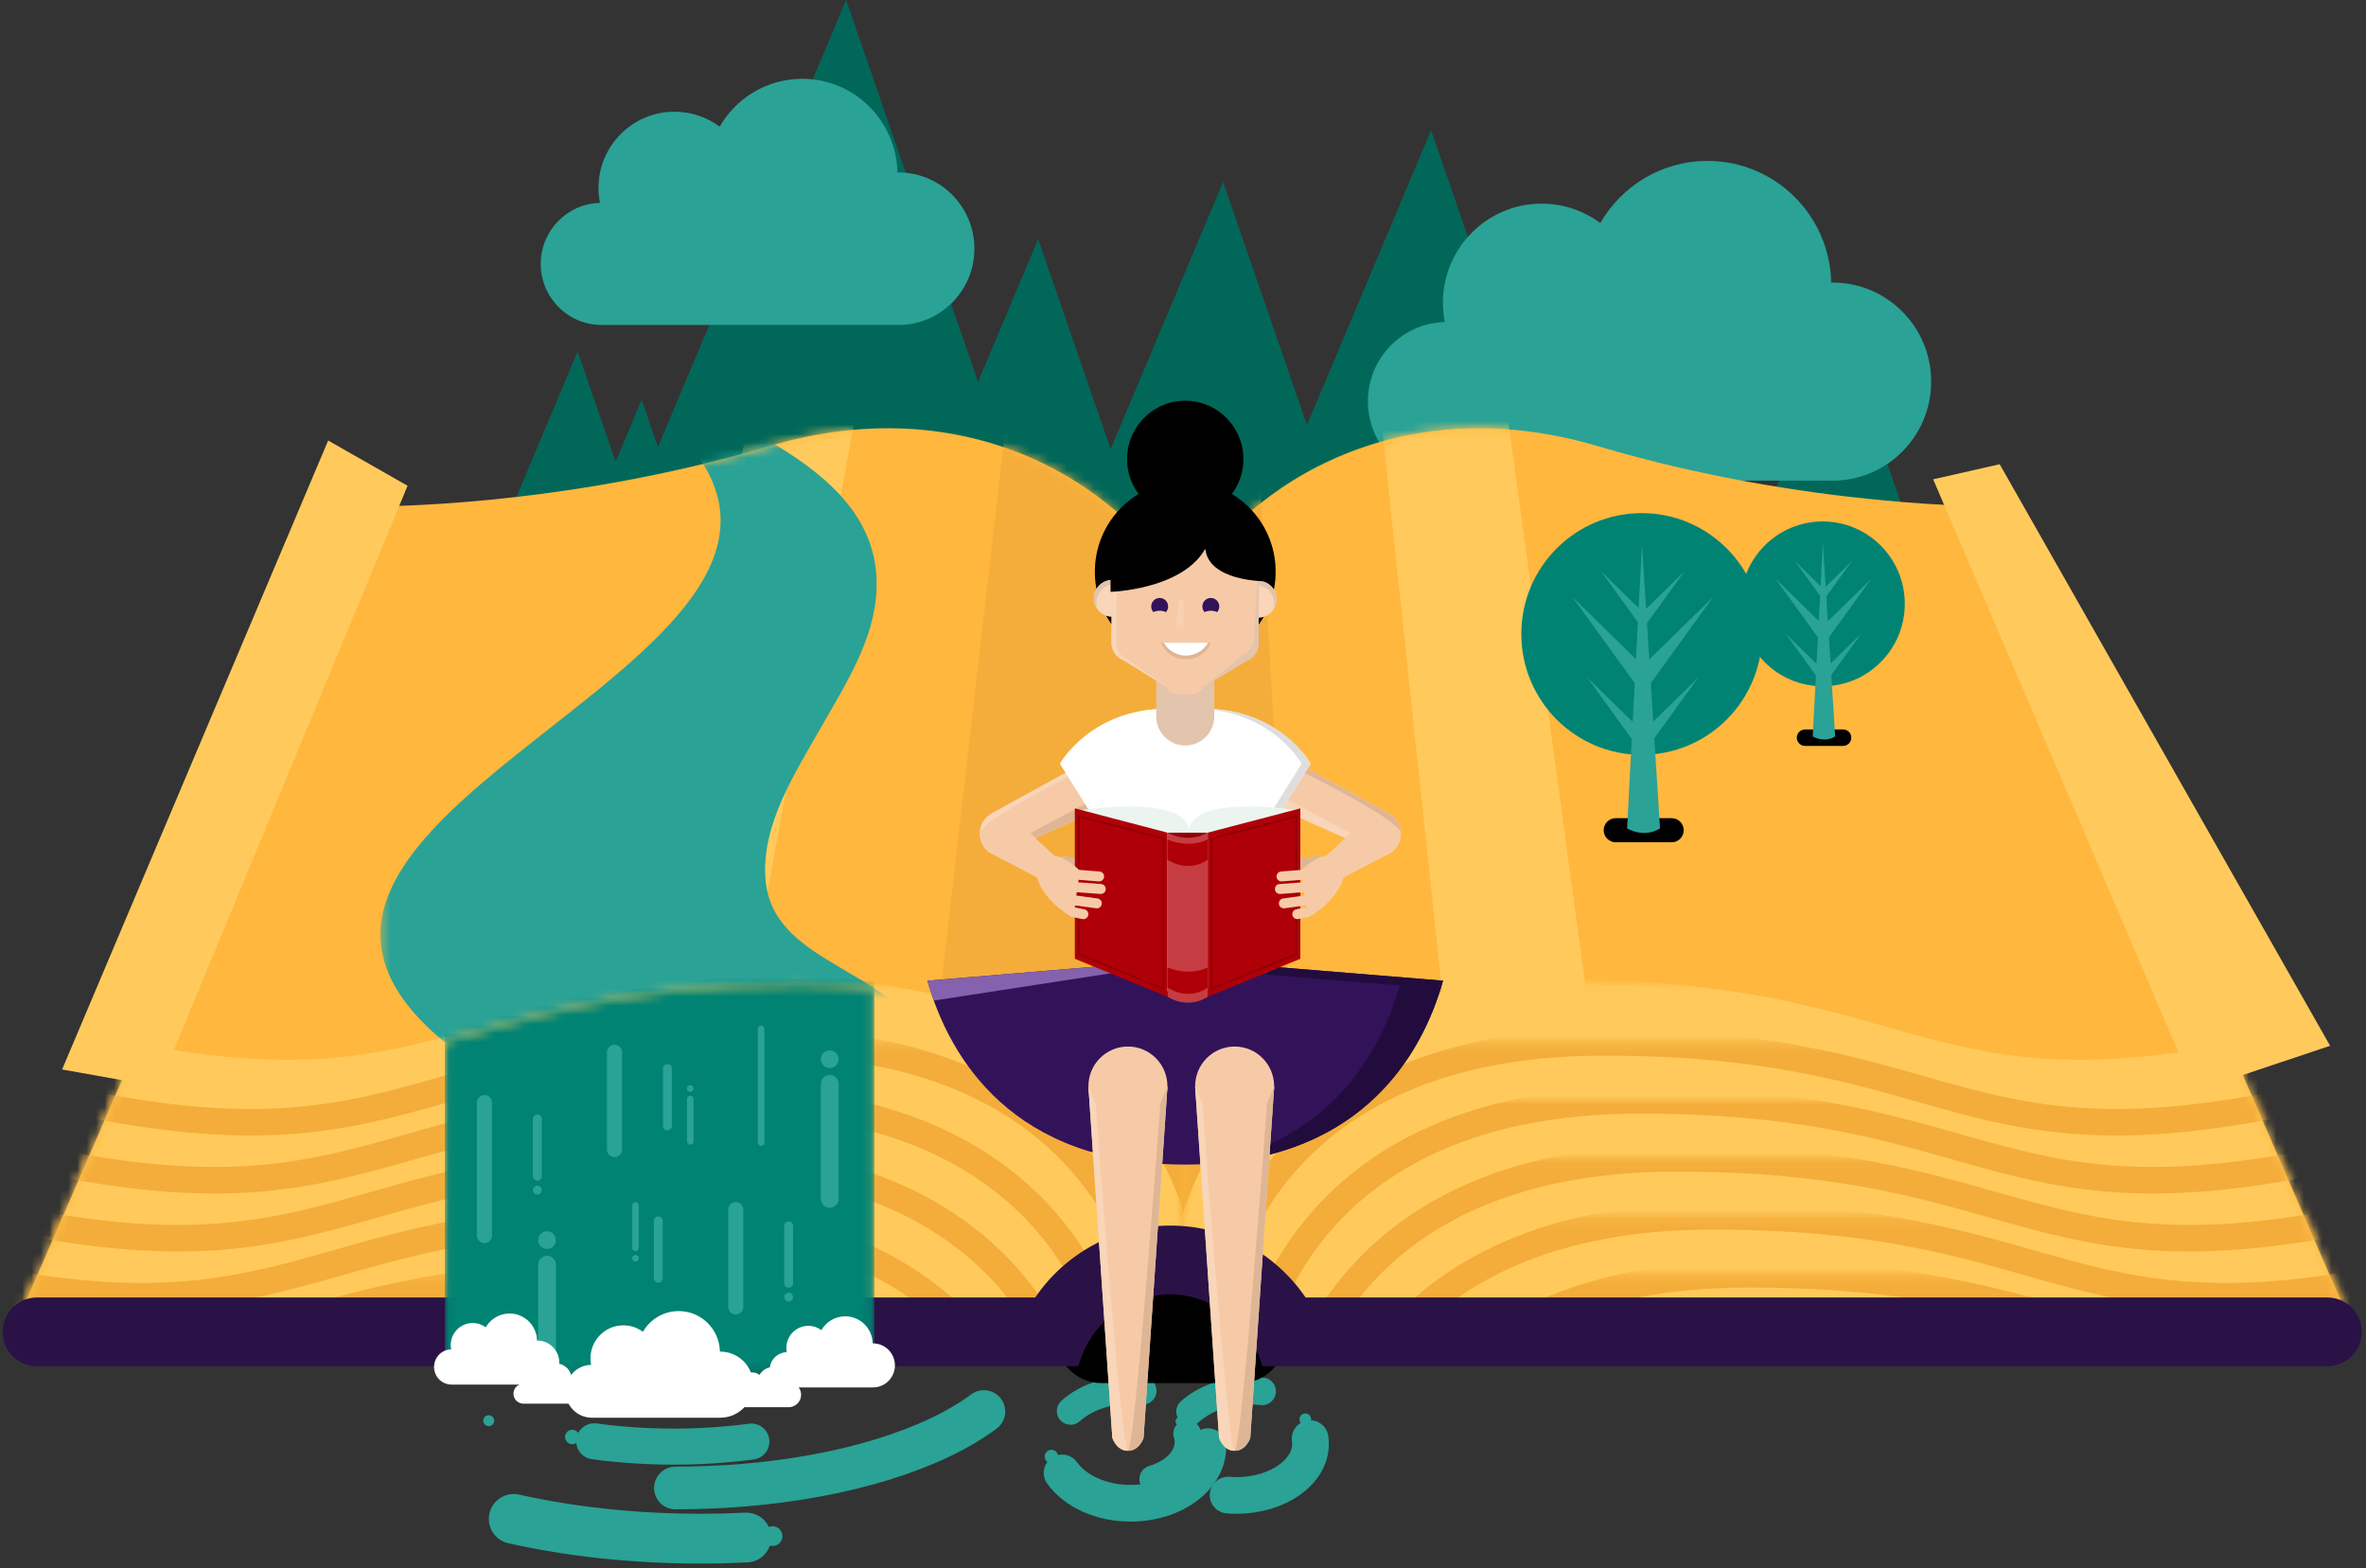 <?xml version="1.0" encoding="UTF-8"?>
<svg width="258px" height="171px" viewBox="0 0 258 171" version="1.1" xmlns="http://www.w3.org/2000/svg" xmlns:xlink="http://www.w3.org/1999/xlink">
    <rect x="0" y="0" width="258" height="171" fill="#333333" stroke="none"/>
    <!-- Generator: Sketch 42 (36781) - http://www.bohemiancoding.com/sketch -->
    <title>Page 1</title>
    <desc>Created with Sketch.</desc>
    <defs>
        <path d="M25.062,91.903 C26.895,91.44 28.265,91.296 28.265,91.296 L28.265,18.008 C24.193,10.172 14.195,1.592 0.247,0.113 L0.247,91.903 L25.062,91.903 L25.062,91.903 Z" id="path-1"></path>
        <path d="M0.35,6.272 C6.31,5.303 12.978,3.896 19.857,1.852 C23.242,0.846 26.495,0.257 29.597,0.017 L29.597,74.051 L0.35,74.051 L0.35,6.272 L0.35,6.272 Z" id="path-3"></path>
        <path d="M15.889,0.204 L0.153,36.458 L97.045,39.033 L114.7,39.033 C115.431,32.188 127.145,30.955 127.145,30.955 L127.145,0.204 L15.889,0.204 L15.889,0.204 Z" id="path-5"></path>
        <path d="M15.889,0.204 L0.153,36.458 L97.045,39.033 L114.7,39.033 C115.431,32.188 127.145,30.955 127.145,30.955 L127.145,0.204 L15.889,0.204 L15.889,0.204 Z" id="path-7"></path>
        <path d="M13.145,0.298 L0.153,30.229 L114.668,33.273 C114.819,28.572 120.009,26.375 123.647,25.411 L123.647,0.298 L13.145,0.298 L13.145,0.298 Z" id="path-9"></path>
        <path d="M10.401,0.002 L0.153,23.611 L114.668,26.655 C114.768,23.542 117.077,21.528 119.682,20.241 L119.682,0.002 L10.401,0.002 L10.401,0.002 Z" id="path-11"></path>
        <path d="M7.657,0.095 L0.153,17.383 L114.668,20.427 C114.708,19.187 115.098,18.122 115.717,17.207 L115.717,0.095 L7.657,0.095 L7.657,0.095 Z" id="path-13"></path>
        <polygon id="path-15" points="4.913 0.188 0.153 11.154 111.752 14.12 111.752 0.188"></polygon>
        <polygon id="path-17" points="2.169 0.281 0.153 4.925 107.787 7.786 107.787 0.281 2.169 0.281"></polygon>
        <path d="M5.123,87.312 C2.535,86.471 0.288,86.235 0.288,86.235 L0.288,12.947 C2.66,8.384 7.04,3.569 13.04,0.05 L13.04,87.312 L5.123,87.312 L5.123,87.312 Z" id="path-19"></path>
        <path d="M23.381,2.113 C18.957,0.841 14.763,0.28 10.836,0.28 C7.034,0.28 3.483,0.806 0.217,1.723 L0.217,72.326 L23.381,72.326 L23.381,2.113 L23.381,2.113 Z" id="path-21"></path>
        <path d="M0.288,0.204 L0.288,30.955 C0.288,30.955 12.002,32.188 12.734,39.033 L30.389,39.033 L127.28,36.458 L111.544,0.204 L0.288,0.204 L0.288,0.204 Z" id="path-23"></path>
        <path d="M0.288,0.204 L0.288,30.955 C0.288,30.955 12.002,32.188 12.734,39.033 L30.389,39.033 L127.28,36.458 L111.544,0.204 L0.288,0.204 L0.288,0.204 Z" id="path-25"></path>
        <path d="M0.297,25.411 C3.935,26.375 9.125,28.572 9.276,33.273 L123.79,30.229 L110.798,0.298 L0.297,0.298 L0.297,25.411 L0.297,25.411 Z" id="path-27"></path>
        <path d="M0.384,20.241 C2.989,21.527 5.298,23.542 5.398,26.655 L119.913,23.611 L109.665,0.002 L0.384,0.002 L0.384,20.241 L0.384,20.241 Z" id="path-29"></path>
        <path d="M0.083,17.207 C0.703,18.121 1.093,19.187 1.133,20.427 L115.647,17.383 L108.143,0.095 L0.083,0.095 L0.083,17.207 L0.083,17.207 Z" id="path-31"></path>
        <polygon id="path-33" points="0.171 14.12 111.77 11.154 107.01 0.188 0.171 0.188"></polygon>
        <polygon id="path-35" points="0.258 7.786 107.892 4.925 105.876 0.281 0.258 0.281 0.258 7.786"></polygon>
        <path d="M0.382,8.793 C4.803,8.737 22.89,8.137 42.735,2.241 C47.322,0.879 51.661,0.28 55.718,0.28 C57.093,0.28 58.434,0.349 59.742,0.48 L59.742,62.305 C55.76,61.435 51.231,60.934 46.078,60.934 C26.48,60.934 16.808,64.672 7.076,67.25 L0.382,67.25 L0.382,8.793 L0.382,8.793 Z" id="path-37"></path>
        <path d="M0.042,42.986 L46.865,42.649 L46.865,0.661 C44.337,0.365 41.624,0.204 38.711,0.204 C19.335,0.204 9.663,3.858 0.042,6.434 L0.042,42.986 L0.042,42.986 Z" id="path-39"></path>
        <polygon id="path-41" points="1.192 3.377 1.192 0.123 0.236 0.123 0.236 3.377 1.192 3.377"></polygon>
    </defs>
    <g id="Homepage" stroke="none" stroke-width="1" fill="none" fill-rule="evenodd">
        <g id="3.4a_Mobile_Accreditations_Complete-for-365" transform="translate(-59, -1275)">
            <g id="Page-1" transform="translate(59, 1275)">
                <polygon id="Fill-3" fill="#016859" points="92.266 -7.78584617e-05 66.867 60.34 114.174 63.455"></polygon>
                <polygon id="Fill-4" fill="#016859" points="87.806 86.423 113.205 26.083 135.113 89.537"></polygon>
                <polygon id="Fill-5" fill="#016859" points="107.97 80.194 133.369 19.854 155.277 83.309"></polygon>
                <polygon id="Fill-6" fill="#016859" points="175.441 96.544 200.84 36.204 222.748 99.659"></polygon>
                <polygon id="Fill-7" fill="#016859" points="130.654 74.549 156.053 14.209 177.961 77.664"></polygon>
                <polygon id="Fill-8" fill="#016859" points="37.591 98.686 62.989 38.345 84.898 101.8"></polygon>
                <polygon id="Fill-9" fill="#016859" points="44.57 103.941 69.969 43.601 91.878 107.055"></polygon>
                <g id="Group-14" transform="translate(58.94, 8.272)" fill="#2AA296">
                    <path d="M115.565,16.054 C117.897,12.002 122.258,9.276 127.254,9.276 C134.613,9.276 140.596,15.192 140.743,22.545 C140.79,22.542 140.837,22.539 140.884,22.539 C146.828,22.539 151.646,27.378 151.646,33.342 C151.646,39.311 146.828,44.148 140.884,44.148 L98.843,44.148 C94.082,44.148 90.223,40.273 90.223,35.494 C90.223,30.793 93.958,26.972 98.61,26.847 C98.475,26.165 98.403,25.462 98.403,24.74 C98.403,18.773 103.222,13.937 109.165,13.937 C111.562,13.937 113.777,14.723 115.565,16.054" id="Fill-10"></path>
                    <path d="M19.535,5.54 C21.331,2.421 24.689,0.322 28.534,0.322 C34.2,0.322 38.806,4.877 38.92,10.537 C38.956,10.536 38.992,10.533 39.028,10.533 C43.604,10.533 47.314,14.259 47.314,18.85 C47.314,23.445 43.604,27.169 39.028,27.169 L6.661,27.169 C2.996,27.169 0.025,24.186 0.025,20.507 C0.025,16.888 2.9,13.946 6.482,13.849 C6.378,13.325 6.322,12.783 6.322,12.228 C6.322,7.634 10.033,3.911 14.608,3.911 C16.454,3.911 18.159,4.516 19.535,5.54" id="Fill-12"></path>
                </g>
                <g id="Group-29" transform="translate(64.757, 151.532)" stroke="#2AA296" stroke-linecap="round">
                    <path d="M17.175,5.68 C14.47,6.041 11.63,6.233 8.702,6.233 C5.705,6.233 2.801,6.032 0.038,5.655" id="Stroke-15" stroke-width="3.931"></path>
                    <path d="M42.53,2.406 C37.011,6.508 27.53,9.507 16.33,10.439 C13.924,10.639 11.439,10.744 8.896,10.744" id="Stroke-17" stroke-width="4.655"></path>
                    <path d="M64.689,4.807 C64.782,5.106 64.831,5.418 64.831,5.737 C64.831,7.551 63.247,9.109 60.989,9.775" id="Stroke-19" stroke-width="3"></path>
                    <path d="M78.106,5.357 C78.133,5.546 78.148,5.737 78.148,5.932 C78.148,9.037 74.529,11.555 70.066,11.555 C69.76,11.555 69.458,11.543 69.161,11.52" id="Stroke-21" stroke-width="4"></path>
                    <path d="M51.983,2.35 C53.529,0.957 55.887,0.066 58.53,0.066 C58.98,0.066 59.422,0.092 59.854,0.142" id="Stroke-23" stroke-width="3"></path>
                    <path d="M65.006,2.415 C66.551,1.021 68.91,0.131 71.552,0.131 C72.003,0.131 72.445,0.157 72.876,0.207" id="Stroke-25" stroke-width="3"></path>
                    <path d="M66.959,6.238 C66.959,8.369 65.485,10.247 63.243,11.356 C61.898,12.022 60.276,12.411 58.53,12.411 C55.284,12.411 52.466,11.067 51.058,9.098" id="Stroke-27" stroke-width="4"></path>
                </g>
                <g id="Group-34" transform="translate(1.939, 46.423)">
                    <path d="M133.328,104.412 L118.15,104.412 C115.454,104.412 113.248,102.197 113.248,99.491 L113.248,99.491 C113.248,96.784 115.454,94.57 118.15,94.57 L133.328,94.57 C136.024,94.57 138.229,96.784 138.229,99.491 L138.229,99.491 C138.229,102.197 136.024,104.412 133.328,104.412" id="Fill-30" fill="#000000"></path>
                    <path d="M0.153,97.188 L38.519,8.798 C38.519,8.798 59.043,9.032 81.899,2.241 C104.756,-4.549 121.548,7.627 127.145,18.398 L127.145,91.685 C127.145,91.685 114.901,92.973 114.668,100.231 L0.153,97.188 Z" id="Fill-32" fill="#FFB73E"></path>
                </g>
                <g id="Group-64" transform="translate(1.939, 46.812)">
                    <g id="Group-37" transform="translate(98.88, 0)">
                        <mask id="mask-2" fill="white">
                            <use xlink:href="#path-1"></use>
                        </mask>
                        <g id="Clip-36"></g>
                        <polygon id="Fill-35" fill="#F4AD3A" mask="url(#mask-2)" points="8.904 -0.883 0.247 74.286 29.962 91.903 30.43 8.513"></polygon>
                    </g>
                    <g id="Group-40" transform="translate(62.042, 0)">
                        <mask id="mask-4" fill="white">
                            <use xlink:href="#path-3"></use>
                        </mask>
                        <g id="Clip-39"></g>
                        <path d="M17.196,1.466 L0.35,74.051 C0.35,74.051 17.196,65.829 17.196,64.655 C17.196,63.48 29.597,-2.997 29.597,-2.997 L17.196,1.466 Z" id="Fill-38" fill="#FFCA5B" mask="url(#mask-4)"></path>
                    </g>
                    <polygon id="Fill-41" fill="#FFCA5B" points="42.504 6.164 15.362 71.702 4.833 69.822 33.847 1.231"></polygon>
                    <g id="Group-45" transform="translate(0, 60.34)">
                        <mask id="mask-6" fill="white">
                            <use xlink:href="#path-5"></use>
                        </mask>
                        <g id="Clip-44"></g>
                        <path d="M127.612,29.395 C127.612,29.395 124.58,0.204 85.242,0.204 C45.904,0.204 46.566,15.268 6.45,5.785 L-8.01,39.033 L9.482,38.917 L115.717,38.214 C115.717,38.214 121.781,28.887 127.612,29.395" id="Fill-43" fill="#FFCA5B" mask="url(#mask-6)"></path>
                    </g>
                    <g id="Group-48" transform="translate(0, 60.34)">
                        <mask id="mask-8" fill="white">
                            <use xlink:href="#path-7"></use>
                        </mask>
                        <g id="Clip-47"></g>
                        <path d="M127.612,29.395 C127.612,29.395 124.58,0.204 85.242,0.204 C45.904,0.204 46.566,15.268 6.45,5.785 L-8.01,39.033 L9.482,38.917 L115.717,38.214 C115.717,38.214 121.781,28.887 127.612,29.395 L127.612,29.395 Z" id="Stroke-46" stroke="#FFCA5B" mask="url(#mask-8)"></path>
                    </g>
                    <g id="Group-51" transform="translate(0, 66.569)">
                        <mask id="mask-10" fill="white">
                            <use xlink:href="#path-9"></use>
                        </mask>
                        <g id="Clip-50"></g>
                        <path d="M123.647,29.488 C123.647,29.488 120.615,0.298 81.277,0.298 C41.94,0.298 42.601,15.361 2.485,5.878 L-11.975,39.127 L5.517,39.01 L111.752,38.307 C111.752,38.307 117.816,28.981 123.647,29.488 L123.647,29.488 Z" id="Stroke-49" stroke="#F4AD3A" stroke-width="2.896" mask="url(#mask-10)"></path>
                    </g>
                    <g id="Group-54" transform="translate(0, 73.187)">
                        <mask id="mask-12" fill="white">
                            <use xlink:href="#path-11"></use>
                        </mask>
                        <g id="Clip-53"></g>
                        <path d="M119.682,29.192 C119.682,29.192 116.65,0.002 77.313,0.002 C37.975,0.002 38.636,15.065 -1.48,5.582 L-15.94,38.831 L1.552,38.714 L107.787,38.011 C107.787,38.011 113.851,28.685 119.682,29.192 L119.682,29.192 Z" id="Stroke-52" stroke="#F4AD3A" stroke-width="2.896" mask="url(#mask-12)"></path>
                    </g>
                    <g id="Group-57" transform="translate(0, 79.416)">
                        <mask id="mask-14" fill="white">
                            <use xlink:href="#path-13"></use>
                        </mask>
                        <g id="Clip-56"></g>
                        <path d="M115.717,29.285 C115.717,29.285 112.685,0.095 73.348,0.095 C34.01,0.095 34.671,15.158 -5.444,5.675 L-19.905,38.924 L-2.413,38.807 L103.823,38.105 C103.823,38.105 109.886,28.778 115.717,29.285 L115.717,29.285 Z" id="Stroke-55" stroke="#F4AD3A" stroke-width="2.896" mask="url(#mask-14)"></path>
                    </g>
                    <g id="Group-60" transform="translate(0, 85.644)">
                        <mask id="mask-16" fill="white">
                            <use xlink:href="#path-15"></use>
                        </mask>
                        <g id="Clip-59"></g>
                        <path d="M111.752,29.378 C111.752,29.378 108.72,0.188 69.383,0.188 C30.045,0.188 30.706,15.252 -9.409,5.769 L-23.869,39.017 L-6.377,38.9 L99.858,38.198 C99.858,38.198 105.922,28.871 111.752,29.378 L111.752,29.378 Z" id="Stroke-58" stroke="#F4AD3A" stroke-width="2.896" mask="url(#mask-16)"></path>
                    </g>
                    <g id="Group-63" transform="translate(0, 91.873)">
                        <mask id="mask-18" fill="white">
                            <use xlink:href="#path-17"></use>
                        </mask>
                        <g id="Clip-62"></g>
                        <path d="M107.787,29.472 C107.787,29.472 104.756,0.281 65.418,0.281 C26.08,0.281 26.741,15.345 -13.374,5.862 L-27.834,39.11 L-10.342,38.994 L95.893,38.291 C95.893,38.291 101.957,28.964 107.787,29.472 L107.787,29.472 Z" id="Stroke-61" stroke="#F4AD3A" stroke-width="2.896" mask="url(#mask-18)"></path>
                    </g>
                </g>
                <path d="M256.018,143.611 L217.652,55.221 C217.652,55.221 197.128,55.455 174.272,48.664 C151.416,41.874 134.623,54.05 129.026,64.821 L129.026,138.108 C129.026,138.108 141.27,139.396 141.504,146.655 L256.018,143.611 Z" id="Fill-65" fill="#FFB73E"></path>
                <g id="Group-96" transform="translate(128.738, 46.423)">
                    <g id="Group-69" transform="translate(0, 5.45)">
                        <mask id="mask-20" fill="white">
                            <use xlink:href="#path-19"></use>
                        </mask>
                        <g id="Clip-68"></g>
                        <polygon id="Fill-67" fill="#F4AD3A" mask="url(#mask-20)" points="-3.572 4.627 -3.572 87.312 13.04 78.151 8.595 -0.071"></polygon>
                    </g>
                    <g id="Group-72" transform="translate(21.715, 0)">
                        <mask id="mask-22" fill="white">
                            <use xlink:href="#path-21"></use>
                        </mask>
                        <g id="Clip-71"></g>
                        <path d="M0.217,-0.024 L7.938,72.326 C7.938,72.326 23.381,69.037 23.381,68.333 C23.381,67.628 13.788,-2.138 13.788,-2.138 L0.217,-0.024 Z" id="Fill-70" fill="#FFCA5B" mask="url(#mask-22)"></path>
                    </g>
                    <polygon id="Fill-73" fill="#FFCA5B" points="82.064 5.849 110.61 72.561 125.35 67.628 89.318 4.204"></polygon>
                    <g id="Group-77" transform="translate(0, 60.73)">
                        <mask id="mask-24" fill="white">
                            <use xlink:href="#path-23"></use>
                        </mask>
                        <g id="Clip-76"></g>
                        <path d="M-0.178,29.395 C-0.178,29.395 2.854,0.204 42.191,0.204 C81.529,0.204 80.868,15.268 120.983,5.785 L135.443,39.033 L117.951,38.917 L11.716,38.214 C11.716,38.214 5.652,28.887 -0.178,29.395" id="Fill-75" fill="#FFCA5B" mask="url(#mask-24)"></path>
                    </g>
                    <g id="Group-80" transform="translate(0, 60.73)">
                        <mask id="mask-26" fill="white">
                            <use xlink:href="#path-25"></use>
                        </mask>
                        <g id="Clip-79"></g>
                        <path d="M-0.178,29.395 C-0.178,29.395 2.854,0.204 42.191,0.204 C81.529,0.204 80.868,15.268 120.983,5.785 L135.443,39.033 L117.951,38.917 L11.716,38.214 C11.716,38.214 5.652,28.887 -0.178,29.395 L-0.178,29.395 Z" id="Stroke-78" stroke="#FFCA5B" mask="url(#mask-26)"></path>
                    </g>
                    <g id="Group-83" transform="translate(3.49, 66.958)">
                        <mask id="mask-28" fill="white">
                            <use xlink:href="#path-27"></use>
                        </mask>
                        <g id="Clip-82"></g>
                        <path d="M0.297,29.488 C0.297,29.488 3.329,0.298 42.666,0.298 C82.004,0.298 81.343,15.361 121.458,5.878 L135.918,39.127 L118.426,39.01 L12.191,38.307 C12.191,38.307 6.127,28.981 0.297,29.488 L0.297,29.488 Z" id="Stroke-81" stroke="#F4AD3A" stroke-width="2.896" mask="url(#mask-28)"></path>
                    </g>
                    <g id="Group-86" transform="translate(7.368, 73.576)">
                        <mask id="mask-30" fill="white">
                            <use xlink:href="#path-29"></use>
                        </mask>
                        <g id="Clip-85"></g>
                        <path d="M0.384,29.192 C0.384,29.192 3.416,0.002 42.753,0.002 C82.091,0.002 81.43,15.065 121.545,5.582 L136.006,38.831 L118.514,38.714 L12.278,38.011 C12.278,38.011 6.215,28.685 0.384,29.192 L0.384,29.192 Z" id="Stroke-84" stroke="#F4AD3A" stroke-width="2.896" mask="url(#mask-30)"></path>
                    </g>
                    <g id="Group-89" transform="translate(11.633, 79.805)">
                        <mask id="mask-32" fill="white">
                            <use xlink:href="#path-31"></use>
                        </mask>
                        <g id="Clip-88"></g>
                        <path d="M0.083,29.285 C0.083,29.285 3.115,0.095 42.453,0.095 C81.791,0.095 81.13,15.158 121.245,5.675 L135.705,38.924 L118.213,38.807 L11.978,38.105 C11.978,38.105 5.914,28.778 0.083,29.285 L0.083,29.285 Z" id="Stroke-87" stroke="#F4AD3A" stroke-width="2.896" mask="url(#mask-32)"></path>
                    </g>
                    <g id="Group-92" transform="translate(15.511, 86.034)">
                        <mask id="mask-34" fill="white">
                            <use xlink:href="#path-33"></use>
                        </mask>
                        <g id="Clip-91"></g>
                        <path d="M0.171,29.378 C0.171,29.378 3.202,0.188 42.54,0.188 C81.878,0.188 81.217,15.252 121.332,5.769 L135.792,39.017 L118.3,38.9 L12.065,38.198 C12.065,38.198 6.001,28.871 0.171,29.378 L0.171,29.378 Z" id="Stroke-90" stroke="#F4AD3A" stroke-width="2.896" mask="url(#mask-34)"></path>
                    </g>
                    <g id="Group-95" transform="translate(19.388, 92.262)">
                        <mask id="mask-36" fill="white">
                            <use xlink:href="#path-35"></use>
                        </mask>
                        <g id="Clip-94"></g>
                        <path d="M0.258,29.472 C0.258,29.472 3.29,0.281 42.627,0.281 C81.965,0.281 81.304,15.345 121.419,5.862 L135.88,39.11 L118.387,38.994 L12.152,38.291 C12.152,38.291 6.089,28.964 0.258,29.472 L0.258,29.472 Z" id="Stroke-93" stroke="#F4AD3A" stroke-width="2.896" mask="url(#mask-36)"></path>
                    </g>
                </g>
                <path d="M253.802,141.503 L142.368,141.503 C139.154,136.774 133.748,133.66 127.627,133.66 C121.506,133.66 116.1,136.774 112.885,141.503 L4.016,141.503 C1.955,141.503 0.284,143.179 0.284,145.25 C0.284,147.321 1.955,148.996 4.016,148.996 L110.044,148.996 L117.607,148.996 C118.548,145.318 121.424,142.436 125.092,141.503 C125.908,141.296 126.748,141.152 127.627,141.152 C128.505,141.152 129.345,141.296 130.16,141.503 C133.828,142.436 136.705,145.318 137.646,148.996 L145.209,148.996 L253.802,148.996 C255.865,148.996 257.534,147.321 257.534,145.25 C257.534,143.179 255.865,141.503 253.802,141.503" id="Fill-97" fill="#2A1247"></path>
                <g id="Group-101" transform="translate(41.103, 46.423)">
                    <mask id="mask-38" fill="white">
                        <use xlink:href="#path-37"></use>
                    </mask>
                    <g id="Clip-100"></g>
                    <path d="M59.742,67.061 C42.464,67.061 24.672,67.25 7.394,67.25 C-23.955,41.377 61.823,24.487 30.457,-1.4 L37.192,-1.4 C44.835,2.714 54.833,7.65 54.484,17.779 C54.294,23.293 51.104,28.177 48.467,32.83 C45.663,37.779 41.891,43.47 42.369,49.459 C43.102,58.65 55.605,58.945 59.742,67.061" id="Fill-99" fill="#2AA296" mask="url(#mask-38)"></path>
                </g>
                <g id="Group-104" transform="translate(48.471, 107.153)">
                    <mask id="mask-40" fill="white">
                        <use xlink:href="#path-39"></use>
                    </mask>
                    <g id="Clip-103"></g>
                    <polygon id="Fill-102" fill="#008373" mask="url(#mask-40)" points="0.042 3.893 0.042 45.385 46.865 41.735 46.865 -1.00186526e-12 38.092 -1.654 4.017 2.92"></polygon>
                </g>
                <g id="Group-177" transform="translate(47.307, 55.766)">
                    <path d="M19.705,70.429 L19.705,70.429 C19.252,70.429 18.881,70.057 18.881,69.602 L18.881,58.994 C18.881,58.539 19.252,58.167 19.705,58.167 C20.158,58.167 20.529,58.539 20.529,58.994 L20.529,69.602 C20.529,70.057 20.158,70.429 19.705,70.429" id="Fill-105" fill="#2AA296"></path>
                    <path d="M43.177,75.944 L43.177,75.944 C42.642,75.944 42.204,75.505 42.204,74.967 L42.204,62.438 C42.204,61.901 42.642,61.461 43.177,61.461 C43.712,61.461 44.15,61.901 44.15,62.438 L44.15,74.967 C44.15,75.505 43.712,75.944 43.177,75.944" id="Fill-107" fill="#2AA296"></path>
                    <path d="M35.688,69.197 L35.688,69.197 C35.49,69.197 35.329,69.035 35.329,68.837 L35.329,56.431 C35.329,56.233 35.49,56.07 35.688,56.07 C35.885,56.07 36.046,56.233 36.046,56.431 L36.046,68.837 C36.046,69.035 35.885,69.197 35.688,69.197" id="Fill-109" fill="#2AA296"></path>
                    <path d="M25.474,67.51 L25.474,67.51 C25.207,67.51 24.988,67.29 24.988,67.022 L24.988,60.769 C24.988,60.501 25.207,60.282 25.474,60.282 C25.741,60.282 25.96,60.501 25.96,60.769 L25.96,67.022 C25.96,67.29 25.741,67.51 25.474,67.51" id="Fill-111" fill="#2AA296"></path>
                    <path d="M27.965,69.067 L27.965,69.067 C27.767,69.067 27.606,68.905 27.606,68.707 L27.606,64.087 C27.606,63.889 27.767,63.726 27.965,63.726 C28.162,63.726 28.323,63.889 28.323,64.087 L28.323,68.707 C28.323,68.905 28.162,69.067 27.965,69.067" id="Fill-113" fill="#2AA296"></path>
                    <path d="M28.325,62.944 C28.325,63.145 28.162,63.308 27.961,63.308 C27.761,63.308 27.598,63.145 27.598,62.944 C27.598,62.742 27.761,62.579 27.961,62.579 C28.162,62.579 28.325,62.742 28.325,62.944" id="Fill-115" fill="#2AA296"></path>
                    <path d="M24.478,76.891 L24.478,76.891 C24.746,76.891 24.964,77.111 24.964,77.379 L24.964,83.632 C24.964,83.9 24.746,84.119 24.478,84.119 C24.211,84.119 23.993,83.9 23.993,83.632 L23.993,77.379 C23.993,77.111 24.211,76.891 24.478,76.891" id="Fill-117" fill="#2AA296"></path>
                    <path d="M21.988,75.334 L21.988,75.334 C22.185,75.334 22.347,75.496 22.347,75.694 L22.347,80.314 C22.347,80.513 22.185,80.675 21.988,80.675 C21.79,80.675 21.629,80.513 21.629,80.314 L21.629,75.694 C21.629,75.496 21.79,75.334 21.988,75.334" id="Fill-119" fill="#2AA296"></path>
                    <path d="M21.628,81.458 C21.628,81.256 21.791,81.093 21.991,81.093 C22.192,81.093 22.355,81.256 22.355,81.458 C22.355,81.659 22.192,81.822 21.991,81.822 C21.791,81.822 21.628,81.659 21.628,81.458" id="Fill-121" fill="#2AA296"></path>
                    <path d="M5.519,79.805 L5.519,79.805 C5.066,79.805 4.695,79.433 4.695,78.978 L4.695,64.476 C4.695,64.022 5.066,63.649 5.519,63.649 L5.519,63.649 C5.973,63.649 6.343,64.022 6.343,64.476 L6.343,78.978 C6.343,79.433 5.973,79.805 5.519,79.805" id="Fill-123" fill="#2AA296"></path>
                    <path d="M11.288,72.992 L11.288,72.992 C11.021,72.992 10.802,72.773 10.802,72.505 L10.802,66.252 C10.802,65.983 11.021,65.764 11.288,65.764 C11.555,65.764 11.774,65.983 11.774,66.252 L11.774,72.505 C11.774,72.773 11.555,72.992 11.288,72.992" id="Fill-125" fill="#2AA296"></path>
                    <path d="M11.772,74.024 C11.772,74.291 11.557,74.507 11.292,74.507 C11.026,74.507 10.81,74.291 10.81,74.024 C10.81,73.758 11.026,73.542 11.292,73.542 C11.557,73.542 11.772,73.758 11.772,74.024" id="Fill-127" fill="#2AA296"></path>
                    <path d="M32.921,87.591 L32.921,87.591 C32.468,87.591 32.097,87.219 32.097,86.764 L32.097,76.155 C32.097,75.7 32.468,75.328 32.921,75.328 L32.921,75.328 C33.375,75.328 33.745,75.7 33.745,76.155 L33.745,86.764 C33.745,87.219 33.375,87.591 32.921,87.591" id="Fill-129" fill="#2AA296"></path>
                    <path d="M38.69,84.671 L38.69,84.671 C38.423,84.671 38.205,84.452 38.205,84.183 L38.205,77.93 C38.205,77.662 38.423,77.443 38.69,77.443 L38.69,77.443 C38.958,77.443 39.176,77.662 39.176,77.93 L39.176,84.183 C39.176,84.452 38.958,84.671 38.69,84.671" id="Fill-131" fill="#2AA296"></path>
                    <path d="M39.174,85.703 C39.174,85.97 38.959,86.186 38.694,86.186 C38.428,86.186 38.212,85.97 38.212,85.703 C38.212,85.436 38.428,85.22 38.694,85.22 C38.959,85.22 39.174,85.436 39.174,85.703" id="Fill-133" fill="#2AA296"></path>
                    <path d="M44.13,59.752 C44.13,60.286 43.699,60.718 43.167,60.718 C42.636,60.718 42.204,60.286 42.204,59.752 C42.204,59.218 42.636,58.786 43.167,58.786 C43.699,58.786 44.13,59.218 44.13,59.752" id="Fill-135" fill="#2AA296"></path>
                    <path d="M12.35,95.669 L12.35,95.669 C11.815,95.669 11.377,95.229 11.377,94.691 L11.377,82.162 C11.377,81.625 11.815,81.185 12.35,81.185 C12.885,81.185 13.323,81.625 13.323,82.162 L13.323,94.691 C13.323,95.229 12.885,95.669 12.35,95.669" id="Fill-137" fill="#2AA296"></path>
                    <path d="M13.302,79.476 C13.302,80.01 12.872,80.442 12.34,80.442 C11.808,80.442 11.377,80.01 11.377,79.476 C11.377,78.942 11.808,78.51 12.34,78.51 C12.872,78.51 13.302,78.942 13.302,79.476" id="Fill-139" fill="#2AA296"></path>
                    <path d="M22.802,89.478 C23.58,88.127 25.034,87.218 26.7,87.218 C29.154,87.218 31.149,89.19 31.197,91.642 C31.213,91.641 31.229,91.64 31.244,91.64 C33.226,91.64 34.833,93.254 34.833,95.242 C34.833,97.232 33.226,98.845 31.244,98.845 L17.227,98.845 C15.64,98.845 14.353,97.553 14.353,95.96 C14.353,94.392 15.598,93.118 17.149,93.076 C17.105,92.849 17.08,92.614 17.08,92.374 C17.08,90.384 18.687,88.772 20.669,88.772 C21.468,88.772 22.206,89.034 22.802,89.478" id="Fill-141" fill="#FFFFFF"></path>
                    <path d="M5.658,88.989 C6.177,88.088 7.146,87.482 8.257,87.482 C9.893,87.482 11.223,88.798 11.256,90.432 C11.266,90.432 11.277,90.431 11.287,90.431 C12.609,90.431 13.68,91.507 13.68,92.833 C13.68,94.16 12.609,95.235 11.287,95.235 L1.94,95.235 C0.881,95.235 0.024,94.374 0.024,93.312 C0.024,92.266 0.854,91.417 1.888,91.389 C1.858,91.237 1.842,91.081 1.842,90.921 C1.842,89.594 2.914,88.519 4.235,88.519 C4.768,88.519 5.26,88.693 5.658,88.989" id="Fill-143" fill="#FFFFFF"></path>
                    <path d="M11.865,93.784 C12.158,93.275 12.705,92.932 13.333,92.932 C14.257,92.932 15.008,93.675 15.027,94.599 C15.033,94.598 15.038,94.598 15.044,94.598 C15.791,94.598 16.396,95.206 16.396,95.955 C16.396,96.704 15.791,97.312 15.044,97.312 L9.764,97.312 C9.167,97.312 8.682,96.825 8.682,96.225 C8.682,95.635 9.151,95.155 9.735,95.139 C9.718,95.053 9.709,94.965 9.709,94.874 C9.709,94.125 10.314,93.518 11.061,93.518 C11.362,93.518 11.64,93.617 11.865,93.784" id="Fill-145" fill="#FFFFFF"></path>
                    <path d="M35.518,94.173 C35.811,93.664 36.359,93.321 36.986,93.321 C37.91,93.321 38.662,94.065 38.68,94.988 C38.686,94.988 38.692,94.987 38.698,94.987 C39.444,94.987 40.05,95.595 40.05,96.344 C40.05,97.094 39.444,97.701 38.698,97.701 L33.418,97.701 C32.82,97.701 32.336,97.214 32.336,96.614 C32.336,96.024 32.805,95.544 33.389,95.528 C33.372,95.443 33.363,95.354 33.363,95.264 C33.363,94.514 33.968,93.907 34.714,93.907 C35.016,93.907 35.294,94.006 35.518,94.173" id="Fill-147" fill="#FFFFFF"></path>
                    <path d="M42.258,89.297 C42.777,88.396 43.746,87.79 44.857,87.79 C46.493,87.79 47.823,89.105 47.856,90.74 C47.866,90.74 47.877,90.739 47.887,90.739 C49.209,90.739 50.28,91.814 50.28,93.141 C50.28,94.467 49.209,95.543 47.887,95.543 L38.54,95.543 C37.481,95.543 36.624,94.682 36.624,93.619 C36.624,92.574 37.454,91.724 38.488,91.696 C38.458,91.545 38.442,91.389 38.442,91.228 C38.442,89.901 39.514,88.826 40.835,88.826 C41.368,88.826 41.86,89.001 42.258,89.297" id="Fill-149" fill="#FFFFFF"></path>
                    <path d="M153.679,25.58 L149.515,25.58 C149.024,25.58 148.623,25.176 148.623,24.684 C148.623,24.191 149.024,23.788 149.515,23.788 L153.679,23.788 C154.17,23.788 154.572,24.191 154.572,24.684 C154.572,25.176 154.17,25.58 153.679,25.58" id="Fill-151" fill="#000000"></path>
                    <path d="M160.4,10.089 C160.4,15.053 156.392,19.076 151.448,19.076 C146.504,19.076 142.497,15.053 142.497,10.089 C142.497,5.126 146.504,1.103 151.448,1.103 C156.392,1.103 160.4,5.126 160.4,10.089" id="Fill-153" fill="#008373"></path>
                    <path d="M152.307,16.6 L152.125,13.743 L156.764,7.332 L152.013,11.981 L151.842,9.281 L154.63,5.428 L151.774,8.222 L151.468,3.404 L151.219,8.162 L148.425,5.428 L151.164,9.213 L151.02,11.96 L146.291,7.332 L150.927,13.74 L150.776,16.628 L147.398,13.322 L150.71,17.899 L150.362,24.552 C150.362,24.552 151.587,25.305 152.812,24.552 L152.386,17.843 L155.657,13.322 L152.307,16.6 Z" id="Fill-155" fill="#2AA296"></path>
                    <path d="M134.984,36.091 L128.877,36.091 C128.157,36.091 127.568,35.499 127.568,34.777 C127.568,34.054 128.157,33.463 128.877,33.463 L134.984,33.463 C135.704,33.463 136.293,34.054 136.293,34.777 C136.293,35.499 135.704,36.091 134.984,36.091" id="Fill-157" fill="#000000"></path>
                    <path d="M144.84,13.374 C144.84,20.653 138.963,26.553 131.712,26.553 C124.462,26.553 118.584,20.653 118.584,13.374 C118.584,6.095 124.462,0.194 131.712,0.194 C138.963,0.194 144.84,6.095 144.84,13.374" id="Fill-159" fill="#008373"></path>
                    <path d="M132.971,22.922 L132.705,18.732 L139.508,9.33 L132.541,16.147 L132.289,12.188 L136.378,6.537 L132.191,10.635 L131.742,3.569 L131.376,10.547 L127.279,6.537 L131.296,12.089 L131.085,16.117 L124.149,9.33 L130.948,18.727 L130.727,22.962 L125.772,18.114 L130.629,24.827 L130.119,34.583 C130.119,34.583 131.915,35.688 133.712,34.583 L133.087,24.745 L137.885,18.114 L132.971,22.922 Z" id="Fill-161" fill="#2AA296"></path>
                    <path d="M15.883,100.947 C15.883,101.382 15.531,101.736 15.097,101.736 C14.663,101.736 14.311,101.382 14.311,100.947 C14.311,100.511 14.663,100.158 15.097,100.158 C15.531,100.158 15.883,100.511 15.883,100.947" id="Fill-163" fill="#2AA296"></path>
                    <path d="M34.071,111.914 C32.433,111.994 30.767,112.035 29.08,112.035 C21.746,112.035 14.823,111.259 8.714,109.885" id="Stroke-165" stroke="#2AA296" stroke-width="5.433" stroke-linecap="round"></path>
                    <path d="M38.016,111.759 C38.016,112.353 37.536,112.835 36.944,112.835 C36.353,112.835 35.873,112.353 35.873,111.759 C35.873,111.165 36.353,110.684 36.944,110.684 C37.536,110.684 38.016,111.165 38.016,111.759" id="Fill-167" fill="#2AA296"></path>
                    <path d="M6.583,99.172 C6.583,99.502 6.316,99.769 5.988,99.769 C5.66,99.769 5.393,99.502 5.393,99.172 C5.393,98.842 5.66,98.575 5.988,98.575 C6.316,98.575 6.583,98.842 6.583,99.172" id="Fill-169" fill="#2AA296"></path>
                    <path d="M68.083,103.086 C68.083,103.494 67.753,103.825 67.347,103.825 C66.94,103.825 66.611,103.494 66.611,103.086 C66.611,102.678 66.94,102.347 67.347,102.347 C67.753,102.347 68.083,102.678 68.083,103.086" id="Fill-171" fill="#2AA296"></path>
                    <path d="M81.781,99.246 C81.781,99.496 81.579,99.7 81.329,99.7 C81.079,99.7 80.877,99.496 80.877,99.246 C80.877,98.995 81.079,98.791 81.329,98.791 C81.579,98.791 81.781,98.995 81.781,99.246" id="Fill-173" fill="#2AA296"></path>
                    <path d="M95.664,99.018 C95.664,99.37 95.38,99.655 95.03,99.655 C94.68,99.655 94.397,99.37 94.397,99.018 C94.397,98.667 94.68,98.382 95.03,98.382 C95.38,98.382 95.664,98.667 95.664,99.018" id="Fill-175" fill="#2AA296"></path>
                </g>
                <g id="Group-296" transform="translate(100.819, 43.698)">
                    <path d="M6.032,47.395 C6.079,48.108 6.425,48.777 6.997,49.225 L12.232,51.959 L14.096,49.6 L12.066,47.705 L22.438,43.047 L16.897,39.749 L7.415,44.967 C6.642,45.358 6.124,46.117 6.039,46.98 C6.025,47.119 6.023,47.258 6.032,47.395" id="Fill-178" fill="#F7CAA7"></path>
                    <path d="M17.681,49.607 C16.6,50.229 15.349,49.62 15.349,49.62 L14.473,49.831 L15.071,51.092 C15.102,51.032 15.126,50.99 15.141,50.976 C15.254,50.886 15.682,50.837 16.105,50.883 C17.236,51.187 17.995,50.153 17.681,49.607" id="Fill-180" fill="#DEB695"></path>
                    <path d="M6.032,47.395 C6.079,48.108 6.425,48.777 6.997,49.225 L12.232,51.959 L14.096,49.6 L12.066,47.705 L22.438,43.047 L16.897,39.749 L7.415,44.967 C6.642,45.358 6.124,46.117 6.039,46.98 C6.025,47.119 6.023,47.258 6.032,47.395" id="Fill-182" fill="#F7CAA7"></path>
                    <path d="M6.039,46.98 C6.123,46.118 6.642,45.358 7.415,44.968 L16.897,39.748 L17.789,39.984 C17.789,39.984 7.415,44.968 6.039,46.98" id="Fill-184" fill="#F9D5B9"></path>
                    <polygon id="Fill-186" fill="#DEB695" points="22.438 43.047 12.066 47.705 11.554 47.14 20.919 42.143"></polygon>
                    <path d="M51.929,47.395 C51.882,48.108 51.536,48.777 50.964,49.225 L45.729,51.959 L43.865,49.6 L45.894,47.705 L35.522,43.047 L41.064,39.749 L50.546,44.967 C51.318,45.358 51.837,46.117 51.922,46.98 C51.936,47.119 51.938,47.258 51.929,47.395" id="Fill-188" fill="#F7CAA7"></path>
                    <path d="M40.28,49.607 C41.361,50.229 42.612,49.62 42.612,49.62 L43.487,49.831 L42.89,51.092 C42.859,51.032 42.835,50.99 42.82,50.976 C42.707,50.886 42.279,50.837 41.856,50.883 C40.725,51.187 39.966,50.153 40.28,49.607" id="Fill-190" fill="#DEB695"></path>
                    <path d="M51.929,47.395 C51.882,48.108 51.536,48.777 50.964,49.225 L45.729,51.959 L43.865,49.6 L45.894,47.705 L35.522,43.047 L41.064,39.749 L50.546,44.967 C51.318,45.358 51.837,46.117 51.922,46.98 C51.936,47.119 51.938,47.258 51.929,47.395" id="Fill-192" fill="#F7CAA7"></path>
                    <path d="M51.922,46.98 C51.838,46.118 51.318,45.358 50.546,44.968 L41.064,39.748 L40.172,39.984 C40.172,39.984 50.546,44.968 51.922,46.98" id="Fill-194" fill="#DEB695"></path>
                    <polygon id="Fill-196" fill="#F9D5B9" points="35.523 43.047 45.894 47.705 46.407 47.14 37.042 42.143"></polygon>
                    <path d="M0.314,63.254 C2.706,71.755 9.687,83.308 28.427,83.308 C47.165,83.308 54.147,71.755 56.539,63.254 L28.09,60.926 L0.314,63.254 Z" id="Fill-198" fill="#32135A"></path>
                    <path d="M28.09,60.926 L56.539,63.254 C54.241,71.422 47.699,82.4 30.57,83.249 C44.207,80.805 49.734,71.15 51.807,63.782 L23.358,61.454 L28.09,60.926 Z" id="Fill-200" fill="#220C3D"></path>
                    <path d="M26.483,74.759 C26.483,77.148 24.555,79.084 22.175,79.084 C19.796,79.084 17.867,77.148 17.867,74.759 C17.867,72.37 19.796,70.434 22.175,70.434 C24.555,70.434 26.483,72.37 26.483,74.759" id="Fill-202" fill="#F7CAA7"></path>
                    <path d="M23.88,113.109 C23.88,113.109 23.454,114.522 22.178,114.522 C20.901,114.522 20.475,113.109 20.475,113.109 L17.867,74.815 L26.488,74.815 L23.88,113.109 Z" id="Fill-204" fill="#F7CAA7"></path>
                    <path d="M22.178,114.522 C23.423,114.522 23.88,113.109 23.88,113.109 L26.487,74.815 L25.709,76.599 C25.709,76.599 22.965,114.336 22.178,114.522" id="Fill-206" fill="#DEB695"></path>
                    <path d="M22.178,114.522 C20.932,114.522 20.475,113.109 20.475,113.109 L17.868,74.815 L18.646,76.599 C18.646,76.599 21.39,114.336 22.178,114.522" id="Fill-208" fill="#F9D5B9"></path>
                    <path d="M38.12,74.759 C38.12,77.148 36.191,79.084 33.812,79.084 C31.433,79.084 29.504,77.148 29.504,74.759 C29.504,72.37 31.433,70.434 33.812,70.434 C36.191,70.434 38.12,72.37 38.12,74.759" id="Fill-210" fill="#F7CAA7"></path>
                    <path d="M35.517,113.109 C35.517,113.109 35.09,114.522 33.815,114.522 C32.538,114.522 32.112,113.109 32.112,113.109 L29.504,74.815 L38.124,74.815 L35.517,113.109 Z" id="Fill-212" fill="#F7CAA7"></path>
                    <path d="M33.814,114.522 C35.06,114.522 35.517,113.109 35.517,113.109 L38.124,74.815 L37.346,76.599 C37.346,76.599 34.602,114.336 33.814,114.522" id="Fill-214" fill="#DEB695"></path>
                    <path d="M33.814,114.522 C32.568,114.522 32.112,113.109 32.112,113.109 L29.504,74.815 L30.283,76.599 C30.283,76.599 33.027,114.336 33.814,114.522" id="Fill-216" fill="#F9D5B9"></path>
                    <path d="M27.443,61.35 L34.32,61.436 L28.09,60.926 L0.314,63.254 C0.512,63.957 0.745,64.684 1.01,65.421 L27.443,61.35 Z" id="Fill-218" fill="#8562AD"></path>
                    <path d="M38.329,45.617 L42.098,39.593 C42.098,39.593 38.772,33.582 30.345,33.582 L26.508,33.582 C18.082,33.582 14.754,39.593 14.754,39.593 L18.525,45.617 L22.922,62.833 C22.922,62.833 24.816,64.573 28.427,64.573 C32.038,64.573 33.982,62.833 33.982,62.833 L38.329,45.617 Z" id="Fill-220" fill="#FFFFFF"></path>
                    <path d="M30.345,33.581 L29.367,33.581 C37.794,33.581 41.12,39.593 41.12,39.593 L37.35,45.617 L32.644,62.833 C32.644,62.833 31.233,64.412 27.938,64.559 C28.098,64.566 28.258,64.573 28.427,64.573 C32.038,64.573 33.982,62.833 33.982,62.833 L38.328,45.617 L42.099,39.593 C42.099,39.593 38.773,33.581 30.345,33.581" id="Fill-222" fill="#DEDEDE"></path>
                    <path d="M17.117,44.654 C17.117,44.654 28.837,42.787 28.837,47.108 L26.486,47.108 L17.117,44.654 Z" id="Fill-224" fill="#EBF4EF"></path>
                    <path d="M40.557,44.654 C40.557,44.654 28.837,42.787 28.837,47.108 L31.189,47.108 L40.557,44.654 Z" id="Fill-226" fill="#EBF4EF"></path>
                    <path d="M26.486,47.108 C26.486,47.108 28.594,47.945 30.878,47.108 L30.878,65.006 C30.878,65.006 28.901,66.462 26.486,65.006 L26.486,47.108 Z" id="Fill-228" fill="#C53D42"></path>
                    <path d="M30.877,47.108 L26.486,47.108 C26.486,47.108 28.593,48.374 30.877,47.108" id="Fill-230" fill="#900006"></path>
                    <path d="M26.486,47.857 C26.486,47.857 28.691,48.892 30.878,47.857 L30.878,50.06 C30.878,50.06 28.975,51.595 26.486,50.06 L26.486,47.857 Z" id="Fill-232" fill="#AF0007"></path>
                    <path d="M26.486,61.806 C26.486,61.806 28.691,62.84 30.878,61.806 L30.878,64.008 C30.878,64.008 28.975,65.543 26.486,64.008 L26.486,61.806 Z" id="Fill-234" fill="#AF0007"></path>
                    <polygon id="Fill-236" fill="#AF0007" points="16.386 44.462 16.386 60.863 26.486 65.007 26.486 47.108"></polygon>
                    <path d="M16.912,60.278 L25.959,63.99 L25.959,47.829 L16.912,45.46 L16.912,60.278 Z M26.159,64.288 L16.712,60.412 L16.712,45.2 L16.838,45.233 L26.159,47.674 L26.159,64.288 Z" id="Fill-238" fill="#900006"></path>
                    <polygon id="Fill-240" fill="#AF0007" points="40.977 44.462 40.977 60.863 30.878 65.007 30.878 47.108"></polygon>
                    <path d="M40.451,45.46 L31.403,47.829 L31.403,63.99 L40.451,60.278 L40.451,45.46 Z M31.204,47.674 L40.526,45.233 L40.65,45.2 L40.65,60.412 L31.204,64.288 L31.204,47.674 Z" id="Fill-242" fill="#900006"></path>
                    <path d="M41.942,51.496 C41.86,51.275 41.639,51.125 41.393,51.145 L38.88,51.345 C38.583,51.368 38.361,51.63 38.384,51.928 C38.407,52.224 38.667,52.45 38.965,52.426 L41.478,52.226 C41.776,52.202 41.998,51.941 41.974,51.642 C41.97,51.591 41.959,51.542 41.942,51.496" id="Fill-244" fill="#F7CAA7"></path>
                    <path d="M42.068,52.853 C41.986,52.633 41.766,52.484 41.521,52.502 L38.704,52.714 C38.406,52.737 38.184,52.998 38.206,53.296 C38.227,53.592 38.487,53.819 38.785,53.796 L41.602,53.584 C41.899,53.561 42.122,53.301 42.1,53.002 C42.096,52.951 42.085,52.901 42.068,52.853" id="Fill-246" fill="#F7CAA7"></path>
                    <path d="M42.168,54.261 C42.074,54.046 41.845,53.908 41.6,53.941 L39.103,54.285 C38.807,54.326 38.6,54.599 38.641,54.896 C38.68,55.189 38.953,55.4 39.249,55.359 L41.747,55.017 C42.043,54.976 42.249,54.702 42.209,54.406 C42.202,54.355 42.188,54.306 42.168,54.261" id="Fill-248" fill="#F7CAA7"></path>
                    <path d="M41.965,56.288 C42.814,55.78 46.347,53.447 45.831,50.111 C45.65,49.267 44.752,49.38 43.516,49.681 C42.279,49.981 41.01,51.27 41.01,51.27 L41.766,56.269 C41.766,56.269 41.85,56.357 41.965,56.288" id="Fill-250" fill="#F7CAA7"></path>
                    <path d="M40.537,55.467 L41.949,55.187 L41.949,56.293 L40.747,56.532 C40.454,56.59 40.169,56.395 40.113,56.105 C40.055,55.811 40.246,55.525 40.537,55.467" id="Fill-252" fill="#F7CAA7"></path>
                    <path d="M16.019,51.496 C16.101,51.275 16.322,51.125 16.567,51.145 L19.081,51.345 C19.378,51.368 19.6,51.63 19.577,51.928 C19.554,52.224 19.293,52.45 18.996,52.426 L16.483,52.226 C16.186,52.202 15.963,51.941 15.987,51.642 C15.991,51.591 16.002,51.542 16.019,51.496" id="Fill-254" fill="#F7CAA7"></path>
                    <path d="M15.893,52.853 C15.975,52.633 16.195,52.484 16.44,52.502 L19.257,52.714 C19.555,52.737 19.777,52.998 19.755,53.296 C19.734,53.592 19.473,53.819 19.176,53.796 L16.359,53.584 C16.062,53.561 15.839,53.301 15.861,53.002 C15.865,52.951 15.876,52.901 15.893,52.853" id="Fill-256" fill="#F7CAA7"></path>
                    <path d="M15.793,54.261 C15.887,54.046 16.116,53.908 16.36,53.941 L18.858,54.285 C19.154,54.326 19.361,54.599 19.32,54.896 C19.281,55.189 19.008,55.4 18.712,55.359 L16.214,55.017 C15.918,54.976 15.712,54.702 15.752,54.406 C15.759,54.355 15.773,54.306 15.793,54.261" id="Fill-258" fill="#F7CAA7"></path>
                    <path d="M15.996,56.288 C15.147,55.78 11.614,53.447 12.13,50.111 C12.311,49.267 13.209,49.38 14.445,49.681 C15.682,49.981 16.951,51.27 16.951,51.27 L16.195,56.269 C16.195,56.269 16.111,56.357 15.996,56.288" id="Fill-260" fill="#F7CAA7"></path>
                    <path d="M17.424,55.467 L16.012,55.187 L16.012,56.293 L17.214,56.532 C17.507,56.59 17.792,56.395 17.848,56.105 C17.906,55.811 17.715,55.525 17.424,55.467" id="Fill-262" fill="#F7CAA7"></path>
                    <path d="M25.264,26.816 L25.264,34.429 C25.264,36.183 26.68,37.605 28.427,37.605 C30.174,37.605 31.59,36.183 31.59,34.429 L31.59,26.816 L25.264,26.816 Z" id="Fill-264" fill="#E3C4AC"></path>
                    <path d="M38.278,19.023 C38.073,24.485 33.497,28.746 28.055,28.541 C22.615,28.335 18.371,23.741 18.575,18.278 C18.78,12.817 23.357,8.555 28.798,8.76 C34.239,8.966 38.483,13.561 38.278,19.023" id="Fill-266" fill="#000000"></path>
                    <path d="M34.766,6.612 C34.634,10.127 31.69,12.869 28.188,12.737 C24.687,12.604 21.955,9.648 22.087,6.132 C22.218,2.618 25.164,-0.125 28.665,0.008 C32.167,0.14 34.898,3.096 34.766,6.612" id="Fill-268" fill="#000000"></path>
                    <path d="M38.387,21.673 C38.38,22.781 37.479,23.675 36.375,23.667 C35.271,23.661 34.382,22.756 34.388,21.647 C34.396,20.539 35.297,19.646 36.4,19.653 C37.505,19.661 38.394,20.564 38.387,21.673" id="Fill-270" fill="#F9D5B9"></path>
                    <path d="M36.119,20.118 C37.223,20.125 38.112,21.028 38.106,22.137 C38.104,22.415 38.046,22.68 37.943,22.918 C38.218,22.578 38.384,22.145 38.387,21.673 C38.394,20.564 37.505,19.66 36.4,19.653 C35.574,19.647 34.859,20.148 34.552,20.866 C34.921,20.406 35.486,20.114 36.119,20.118" id="Fill-272" fill="#E3C4AC"></path>
                    <path d="M18.467,21.547 C18.46,22.655 19.349,23.558 20.453,23.566 C21.557,23.573 22.458,22.68 22.464,21.572 C22.471,20.464 21.582,19.56 20.477,19.552 C19.375,19.545 18.473,20.439 18.467,21.547" id="Fill-274" fill="#F9D5B9"></path>
                    <path d="M20.754,20.02 C19.649,20.013 18.749,20.905 18.741,22.014 C18.741,22.292 18.794,22.559 18.895,22.798 C18.624,22.455 18.464,22.019 18.467,21.546 C18.473,20.439 19.375,19.545 20.477,19.553 C21.307,19.558 22.013,20.067 22.311,20.788 C21.948,20.324 21.387,20.023 20.754,20.02" id="Fill-276" fill="#E3C4AC"></path>
                    <path d="M36.476,17.33 C36.481,16.74 36.041,16.253 35.505,16.25 L21.42,16.161 C20.882,16.157 20.438,16.638 20.435,17.229 L20.38,26.013 C20.38,26.059 20.385,26.109 20.387,26.157 C20.383,26.217 20.378,26.276 20.377,26.338 C20.374,26.956 20.624,27.511 21.021,27.882 C21.022,27.883 21.023,27.885 21.025,27.885 L21.029,27.889 C21.201,28.047 21.397,28.17 21.612,28.251 L26.377,31.212 C26.586,31.652 27.014,32.012 27.331,32.015 L29.396,32.027 C29.713,32.031 30.145,31.675 30.36,31.237 L35.162,28.337 C35.378,28.259 35.576,28.137 35.75,27.982 L35.752,27.98 C35.754,27.98 35.754,27.977 35.755,27.976 C36.158,27.609 36.416,27.057 36.42,26.439 C36.42,26.378 36.417,26.318 36.412,26.258 C36.416,26.209 36.421,26.16 36.422,26.115 L36.476,17.33 Z" id="Fill-278" fill="#F7CAA7"></path>
                    <path d="M26.377,31.213 L22.155,28.251 C21.939,28.17 21.743,28.047 21.571,27.889 L21.568,27.886 C21.566,27.886 21.565,27.883 21.563,27.882 C21.166,27.511 20.916,26.956 20.92,26.337 C20.92,26.277 20.925,26.217 20.93,26.157 C20.928,26.109 20.923,26.059 20.922,26.013 L20.977,17.229 C20.98,16.65 21.407,16.179 21.932,16.164 L21.42,16.161 C20.881,16.158 20.438,16.638 20.434,17.229 L20.379,26.013 C20.38,26.059 20.384,26.109 20.386,26.157 C20.383,26.217 20.377,26.277 20.377,26.337 C20.374,26.956 20.623,27.511 21.021,27.882 C21.022,27.883 21.024,27.886 21.025,27.886 L21.029,27.889 C21.201,28.047 21.397,28.17 21.612,28.251 L26.377,31.213 C26.586,31.651 26.586,31.651 26.377,31.213" id="Fill-280" fill="#F9D5B9"></path>
                    <path d="M36.476,17.33 C36.48,16.891 35.933,25.587 35.933,25.587 C35.933,25.633 35.927,25.682 35.922,25.73 C35.927,25.79 35.931,25.85 35.931,25.912 C35.927,26.529 35.409,27.234 35.265,27.365 C35.123,27.495 34.89,27.634 34.673,27.809 C34.455,27.983 30.786,30.913 30.36,31.237 L35.162,28.337 C35.378,28.259 35.576,28.137 35.75,27.982 L35.752,27.98 C35.754,27.98 35.754,27.977 35.755,27.976 C36.158,27.609 36.416,27.057 36.42,26.439 C36.42,26.378 36.417,26.318 36.412,26.258 C36.416,26.209 36.421,26.16 36.422,26.115 L36.476,17.33 Z" id="Fill-282" fill="#E3C4AC"></path>
                    <path d="M25.649,22.906 C25.889,22.908 26.117,22.964 26.322,23.059 C26.468,22.896 26.561,22.683 26.561,22.446 C26.566,21.934 26.155,21.518 25.644,21.513 C25.132,21.511 24.717,21.923 24.714,22.435 C24.712,22.676 24.805,22.895 24.954,23.059 C25.167,22.963 25.4,22.904 25.649,22.906" id="Fill-284" fill="#32135A"></path>
                    <path d="M31.227,22.906 C31.467,22.908 31.695,22.964 31.9,23.059 C32.047,22.896 32.139,22.683 32.139,22.446 C32.144,21.934 31.732,21.518 31.222,21.513 C30.71,21.511 30.295,21.923 30.292,22.435 C30.29,22.676 30.383,22.895 30.532,23.059 C30.744,22.963 30.978,22.904 31.227,22.906" id="Fill-286" fill="#32135A"></path>
                    <path d="M20.282,17.839 L20.282,20.849 C20.282,20.849 30.572,20.55 31.349,13.858 C19.788,14.988 19.788,15.35 19.788,15.35" id="Fill-288" fill="#000000"></path>
                    <path d="M36.891,18.197 L36.891,19.684 C36.891,19.684 31.023,19.642 30.625,16.219 C33.515,14.571 36.185,13.483 36.185,13.483" id="Fill-290" fill="#000000"></path>
                    <path d="M25.785,26.392 C25.785,26.392 26.388,28.197 28.504,28.197 C30.619,28.197 31.216,26.392 31.216,26.392 L25.785,26.392 Z" id="Fill-292" fill="#DEB695"></path>
                    <path d="M26.078,26.392 C26.562,27.233 27.465,27.799 28.503,27.799 C29.539,27.798 30.439,27.232 30.922,26.392 L26.078,26.392 Z" id="Fill-294" fill="#FFFFFF"></path>
                </g>
                <g id="Group-299" transform="translate(127.962, 65.109)">
                    <mask id="mask-42" fill="white">
                        <use xlink:href="#path-41"></use>
                    </mask>
                    <g id="Clip-298"></g>
                    <path d="M1.186,3.377 L1.193,0.122 C0.865,0.122 0.588,0.407 0.543,0.792 L0.236,3.375 L1.186,3.377 Z" id="Fill-297" fill="#F9D5B9" mask="url(#mask-42)"></path>
                </g>
            </g>
        </g>
    </g>
</svg>